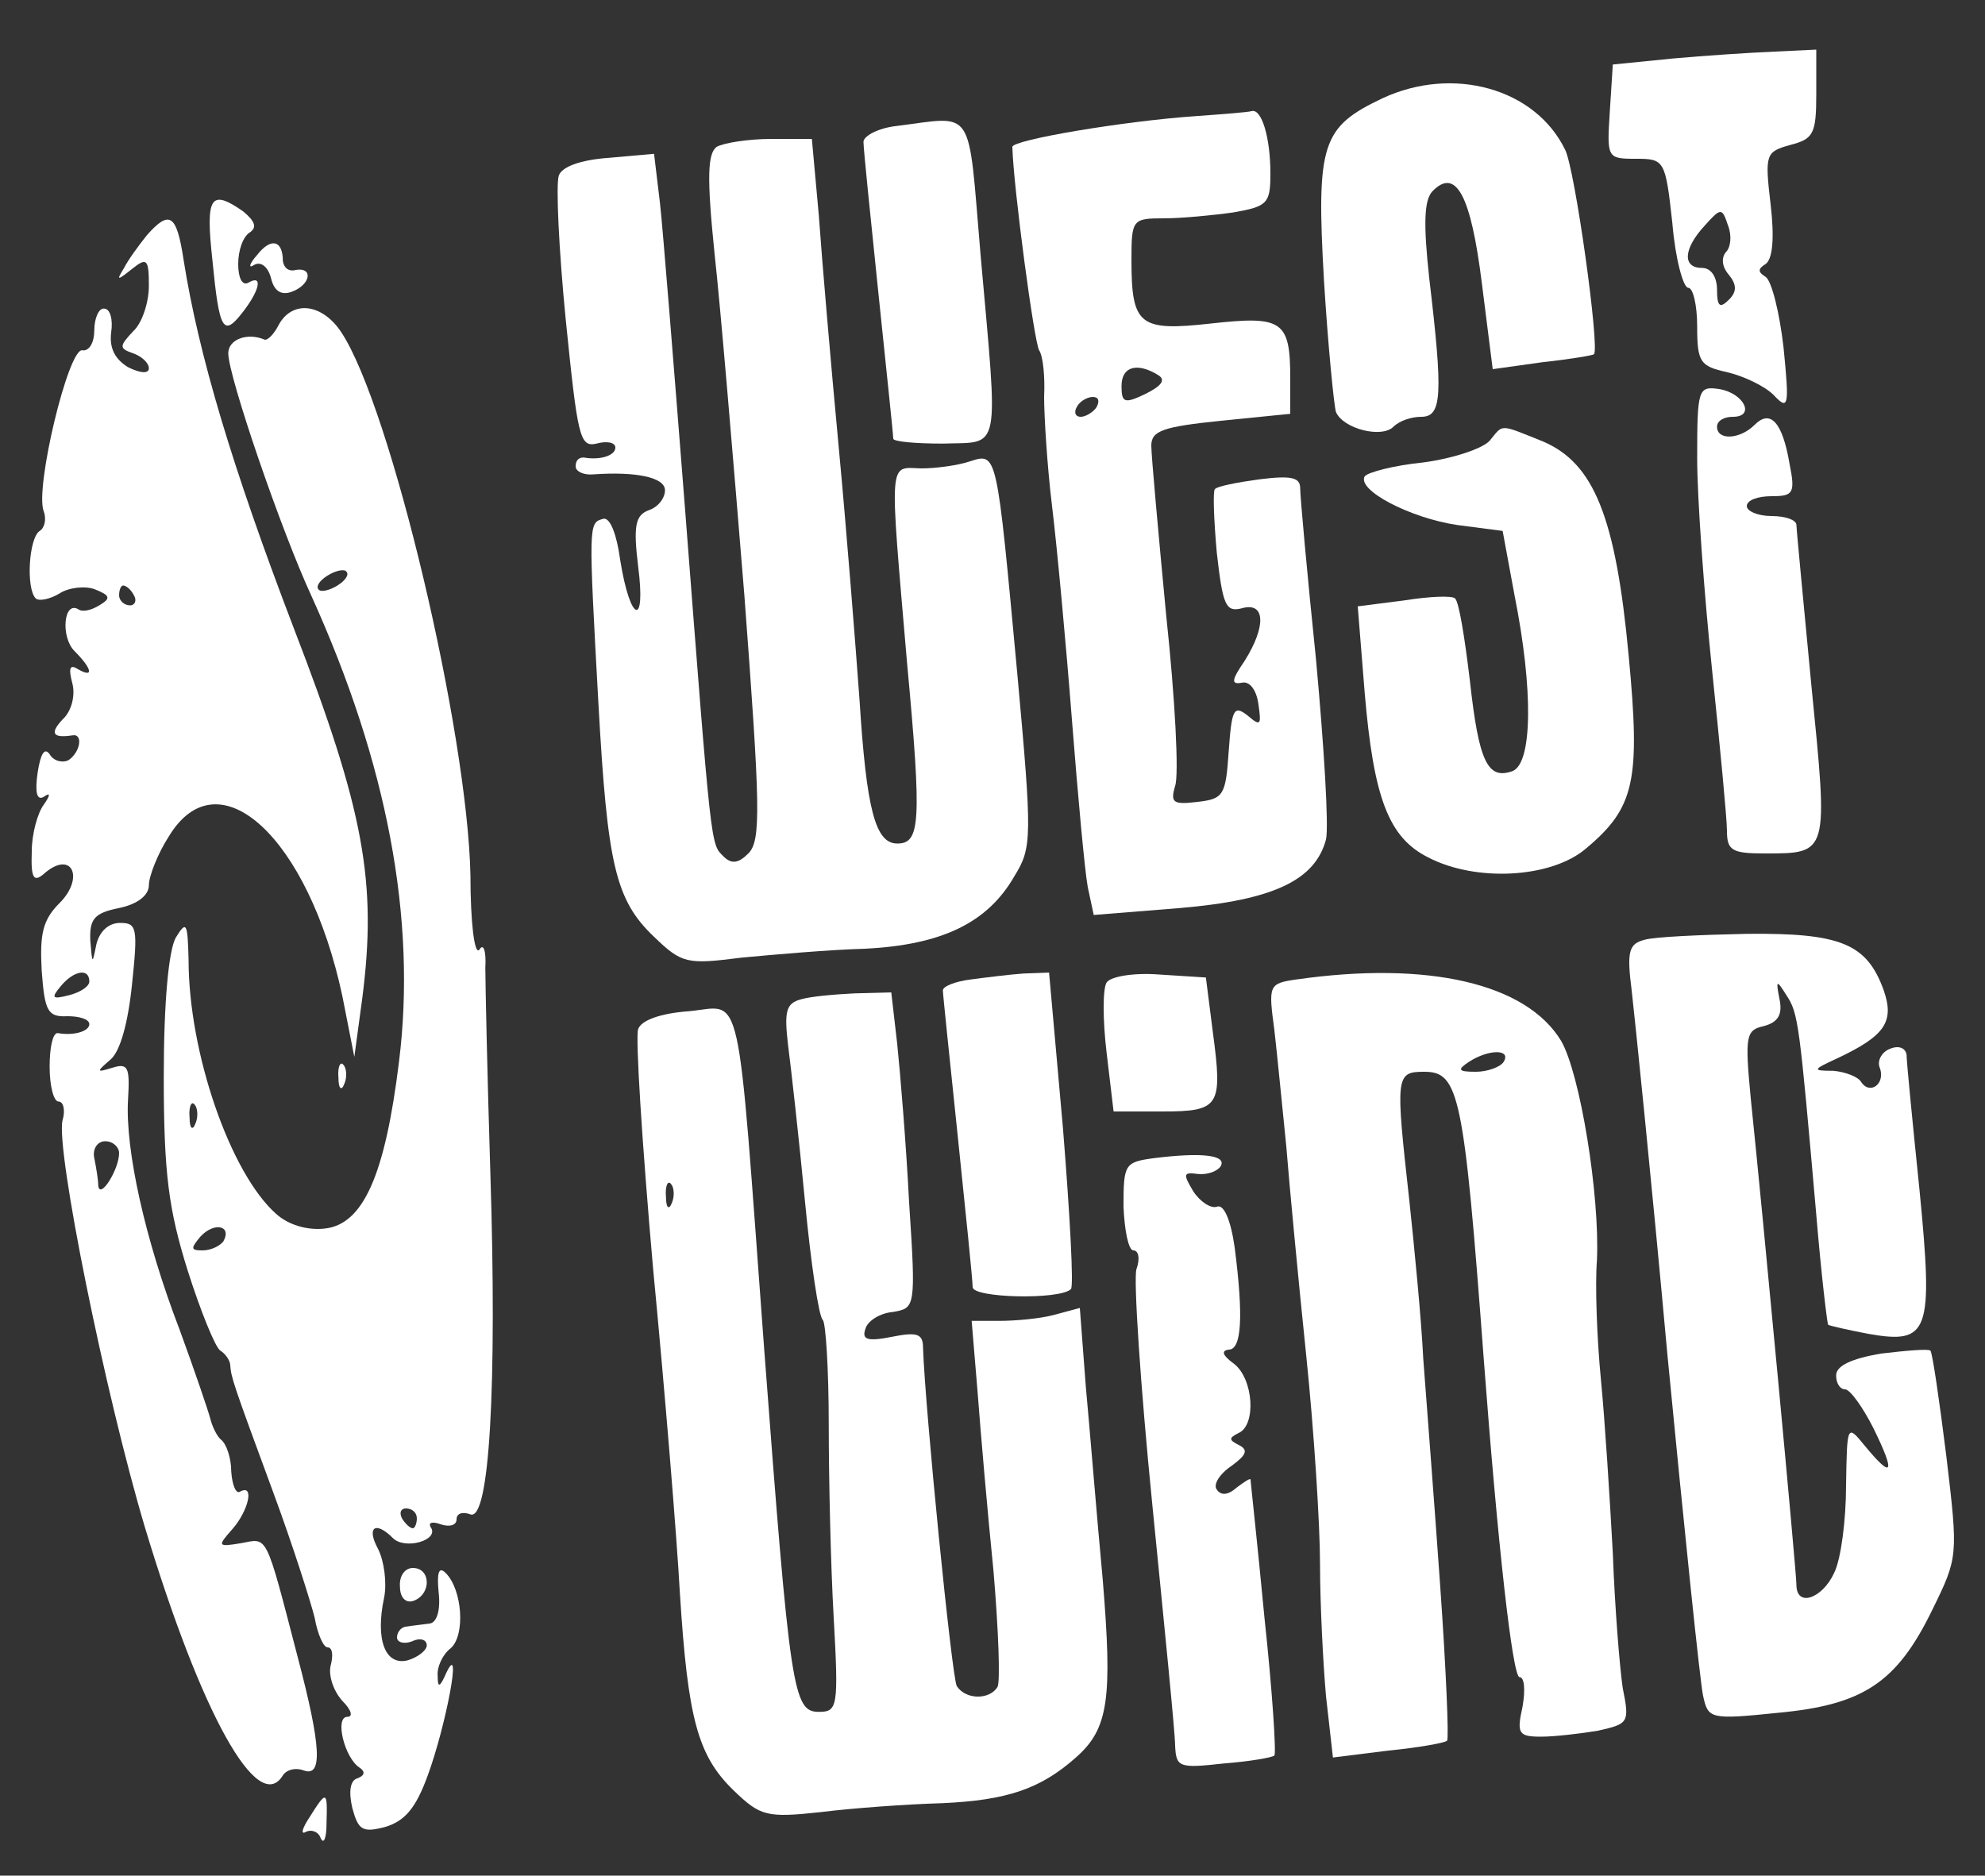 <?xml version="1.0" standalone="no"?>
<!DOCTYPE svg PUBLIC "-//W3C//DTD SVG 20010904//EN"
 "http://www.w3.org/TR/2001/REC-SVG-20010904/DTD/svg10.dtd">
<svg version="1.0" xmlns="http://www.w3.org/2000/svg"
 width="200pt" height="189pt" viewBox="0 0 200 189"
 preserveAspectRatio="xMidYMid meet">

<rect x="0" y="0" width="200" height="189" fill="#333333" stroke="none"/>

<g transform="translate(0,189) scale(0.1,-0.1)"
fill="#ffffff" stroke="none">
<path d="M1685 1831 l-60 -6 -3 -47 c-3 -47 -3 -48 26 -48 29 0 30 -1 37 -65
3 -36 11 -65 16 -65 5 0 9 -18 9 -39 0 -36 3 -40 30 -46 17 -4 38 -14 47 -23
15 -16 16 -12 10 48 -4 35 -12 67 -18 71 -8 5 -8 8 0 13 7 5 9 26 5 60 -6 51
-5 53 20 60 23 6 26 11 26 51 l0 45 -42 -2 c-24 -1 -70 -4 -103 -7z m54 -195
c-5 -6 -4 -15 3 -23 8 -10 8 -17 0 -25 -9 -9 -12 -7 -12 10 0 13 -6 22 -15 22
-20 0 -19 19 2 42 17 19 18 19 24 1 4 -10 3 -22 -2 -27z"/>
<path d="M1393 1791 c-61 -29 -67 -45 -59 -184 4 -65 10 -125 12 -132 7 -17
46 -27 58 -15 6 6 18 10 28 10 21 0 22 22 8 140 -6 55 -5 78 3 87 24 25 39 -4
50 -92 l11 -87 50 7 c28 3 51 7 52 8 6 6 -19 186 -29 206 -30 62 -113 85 -184
52z"/>
<path d="M1205 1773 c-73 -5 -185 -24 -185 -31 1 -40 22 -197 27 -205 4 -6 6
-27 5 -47 0 -19 3 -69 8 -110 5 -41 14 -138 20 -215 6 -77 13 -153 16 -169 l6
-28 87 7 c94 8 136 28 147 69 3 13 -2 94 -10 181 -9 87 -16 165 -16 173 0 11
-9 13 -41 9 -22 -3 -43 -7 -45 -10 -2 -2 -1 -31 2 -64 6 -53 9 -60 25 -56 24
7 25 -18 3 -53 -13 -19 -14 -24 -3 -22 8 2 15 -7 17 -22 3 -21 2 -22 -11 -11
-14 11 -16 6 -19 -36 -3 -44 -5 -48 -31 -51 -25 -3 -28 -1 -23 16 4 11 0 88
-9 172 -8 84 -15 161 -15 171 0 15 12 19 70 25 l70 7 0 36 c0 58 -8 63 -80 55
-72 -8 -80 -2 -80 64 0 41 1 42 33 42 17 0 49 3 70 6 34 6 37 9 37 39 0 37 -9
66 -19 63 -3 -1 -28 -3 -56 -5z m-38 -261 c8 -5 3 -11 -13 -19 -21 -10 -24 -9
-24 8 0 20 16 24 37 11z m-62 -32 c-3 -5 -11 -10 -16 -10 -6 0 -7 5 -4 10 3 6
11 10 16 10 6 0 7 -4 4 -10z"/>
<path d="M903 1763 c-18 -2 -33 -10 -33 -16 0 -7 7 -75 15 -152 8 -77 15 -143
15 -147 0 -3 22 -5 50 -5 59 2 56 -13 38 190 -13 152 -5 140 -85 130z"/>
<path d="M722 1742 c-9 -7 -10 -30 -2 -108 6 -54 19 -209 30 -344 16 -213 17
-247 4 -260 -10 -10 -17 -11 -25 -3 -13 13 -12 3 -39 353 -11 140 -22 278 -25
305 l-6 50 -45 -4 c-29 -2 -48 -9 -51 -18 -3 -9 0 -74 7 -145 12 -118 14 -129
31 -125 11 3 19 1 19 -4 0 -8 -15 -13 -32 -10 -5 0 -8 -3 -8 -9 0 -5 8 -9 18
-8 43 3 72 -3 72 -16 0 -8 -7 -17 -16 -20 -14 -5 -16 -16 -11 -57 8 -62 -8
-56 -18 6 -4 29 -11 45 -18 42 -14 -4 -14 -6 -4 -187 9 -161 17 -197 56 -234
28 -27 33 -28 88 -21 32 3 88 8 125 9 77 4 123 26 150 73 18 29 18 39 3 204
-21 225 -20 223 -48 214 -12 -4 -34 -7 -49 -7 -33 1 -32 13 -14 -197 15 -161
13 -181 -10 -181 -22 0 -31 34 -38 145 -4 55 -13 170 -21 255 -8 85 -17 190
-20 233 l-7 77 -41 0 c-23 0 -48 -4 -55 -8z"/>
<path d="M214 1628 c7 -72 11 -78 31 -52 17 22 20 38 5 29 -6 -3 -10 5 -10 19
0 14 5 28 12 32 7 5 5 11 -7 21 -33 23 -38 15 -31 -49z"/>
<path d="M148 1653 c-8 -10 -19 -25 -23 -33 -8 -13 -7 -13 8 -1 15 12 17 10
17 -17 0 -17 -7 -38 -16 -46 -14 -15 -14 -17 0 -22 9 -3 16 -10 16 -15 0 -6
-9 -5 -21 1 -13 8 -19 19 -17 35 2 13 -1 24 -7 24 -5 1 -10 -9 -10 -22 0 -12
-5 -21 -12 -20 -14 3 -48 -139 -39 -162 3 -8 1 -17 -4 -20 -11 -7 -14 -58 -4
-68 3 -3 14 -1 24 5 9 6 26 8 36 4 15 -6 16 -9 4 -16 -8 -5 -17 -7 -21 -4 -15
9 -18 -28 -4 -42 18 -18 20 -28 3 -18 -8 5 -9 0 -5 -15 3 -12 -1 -28 -10 -36
-13 -14 -10 -19 10 -16 11 2 8 -17 -4 -25 -6 -3 -15 -1 -19 6 -5 7 -9 1 -12
-18 -3 -20 -1 -29 6 -25 7 5 7 2 0 -8 -6 -8 -12 -29 -12 -47 -1 -28 2 -32 14
-21 27 22 39 -6 14 -31 -17 -17 -20 -31 -18 -68 3 -41 6 -47 26 -46 12 0 22
-3 22 -8 0 -7 -15 -12 -32 -9 -5 0 -8 -15 -8 -34 0 -19 4 -35 9 -35 5 0 7 -9
4 -19 -7 -29 43 -276 83 -410 57 -189 114 -291 139 -250 4 6 13 8 21 5 19 -7
18 23 -6 114 -33 127 -30 120 -57 115 -24 -4 -24 -3 -9 14 16 18 23 46 8 38
-4 -3 -8 6 -9 20 0 14 -5 28 -10 32 -4 3 -9 13 -11 21 -2 8 -16 49 -31 90 -35
91 -55 182 -52 232 2 33 0 37 -16 32 -16 -5 -16 -4 -2 8 10 8 18 37 22 76 6
57 5 62 -12 62 -12 0 -21 -9 -24 -22 -4 -20 -4 -20 -6 4 -1 22 4 28 29 33 19
4 30 13 30 23 0 9 9 32 20 49 50 83 141 -1 175 -161 l12 -61 8 59 c15 117 2
189 -69 373 -62 162 -96 276 -111 371 -7 46 -14 51 -37 25z m-13 -363 c3 -5 1
-10 -4 -10 -6 0 -11 5 -11 10 0 6 2 10 4 10 3 0 8 -4 11 -10z m-45 -389 c0 -5
-9 -11 -21 -14 -16 -4 -18 -3 -8 9 13 16 29 19 29 5z m30 -173 c0 -16 -19 -47
-21 -33 0 6 -2 18 -4 28 -2 9 3 17 11 17 8 0 14 -6 14 -12z"/>
<path d="M259 1633 c-8 -9 -9 -14 -3 -10 7 4 14 -2 17 -13 3 -13 10 -18 21
-14 19 7 22 25 4 22 -7 -2 -12 2 -13 9 0 21 -12 24 -26 6z"/>
<path d="M281 1563 c-5 -10 -12 -17 -15 -15 -17 7 -36 0 -36 -14 0 -23 53
-178 84 -245 76 -168 106 -325 88 -469 -14 -114 -36 -164 -75 -168 -18 -2 -37
4 -49 15 -46 41 -88 162 -88 256 -1 37 -2 40 -13 22 -7 -13 -12 -64 -12 -140
0 -98 5 -134 24 -195 13 -41 28 -78 33 -81 5 -3 10 -10 10 -15 1 -12 2 -16 43
-127 20 -54 38 -111 42 -127 3 -17 9 -30 13 -30 5 0 6 -8 3 -19 -2 -10 3 -25
12 -35 9 -9 11 -16 5 -16 -13 0 -3 -41 12 -51 6 -4 6 -8 -2 -11 -7 -2 -9 -13
-5 -30 6 -22 10 -25 33 -19 20 6 31 19 43 52 18 49 35 137 19 104 -7 -16 -9
-16 -9 -4 -1 9 5 22 13 28 15 13 12 59 -5 76 -7 7 -9 0 -7 -20 2 -18 -2 -30
-9 -31 -7 -1 -17 -2 -23 -3 -5 0 -10 -5 -10 -11 0 -5 7 -7 15 -4 8 4 15 2 15
-4 0 -5 -9 -12 -19 -15 -23 -6 -33 21 -24 63 3 15 0 37 -6 49 -12 22 -3 29 15
11 12 -12 47 -2 38 11 -3 5 2 6 10 3 9 -3 16 -1 16 5 0 6 6 8 14 5 19 -7 27
127 20 346 -3 96 -5 189 -5 205 1 17 -2 25 -6 18 -5 -6 -9 28 -9 75 -3 145
-80 471 -130 547 -19 29 -49 33 -63 8z m59 -263 c-8 -5 -17 -7 -19 -4 -3 3 1
9 9 14 8 5 17 7 19 4 3 -3 -1 -9 -9 -14z m-143 -542 c-3 -8 -6 -5 -6 6 -1 11
2 17 5 13 3 -3 4 -12 1 -19z m28 -119 c-4 -5 -13 -9 -21 -9 -12 0 -12 2 -2 14
14 15 32 11 23 -5z m195 -279 c0 -5 -2 -10 -4 -10 -3 0 -8 5 -11 10 -3 6 -1
10 4 10 6 0 11 -4 11 -10z"/>
<path d="M1710 1428 c0 -40 7 -136 15 -213 8 -77 15 -150 15 -162 0 -20 5 -23
38 -23 65 0 64 -1 47 170 -8 84 -15 157 -15 161 0 5 -11 9 -25 9 -14 0 -25 5
-25 10 0 6 11 10 25 10 22 0 24 3 18 33 -7 41 -19 55 -35 39 -15 -15 -38 -16
-38 -2 0 6 7 10 16 10 23 0 11 24 -14 28 -21 3 -22 0 -22 -70z"/>
<path d="M1501 1446 c-7 -8 -37 -18 -67 -22 -30 -3 -56 -10 -59 -14 -8 -14 46
-42 93 -49 l46 -6 12 -65 c19 -95 18 -169 -2 -177 -25 -9 -34 9 -43 91 -5 42
-11 80 -15 83 -3 3 -26 2 -51 -2 l-47 -6 7 -87 c9 -106 24 -146 64 -166 48
-25 124 -21 159 9 49 41 55 68 43 194 -13 140 -35 194 -86 216 -45 18 -40 18
-54 1z"/>
<path d="M1657 943 c-16 -4 -18 -12 -13 -51 3 -26 20 -191 36 -367 17 -176 33
-331 36 -344 5 -23 7 -24 75 -17 86 8 120 30 156 104 26 53 26 54 14 155 -7
56 -14 104 -16 106 -2 2 -25 0 -50 -3 -29 -5 -45 -12 -45 -22 0 -8 4 -14 9
-14 5 0 18 -18 29 -40 22 -45 19 -51 -9 -17 -18 22 -18 22 -19 -40 0 -34 -5
-74 -12 -88 -12 -26 -38 -35 -38 -12 0 13 -34 375 -46 490 -6 63 -5 69 13 73
15 4 19 12 16 27 -4 20 -3 20 7 4 12 -18 13 -28 30 -221 5 -60 11 -110 12
-111 2 -1 19 -5 40 -9 62 -11 66 1 52 145 -7 68 -13 129 -13 136 -1 7 -8 10
-17 6 -8 -3 -13 -12 -10 -19 6 -16 -10 -28 -19 -14 -3 5 -16 10 -28 11 -21 0
-21 1 3 12 49 23 59 37 48 69 -17 47 -43 58 -138 57 -47 -1 -93 -3 -103 -6z"/>
<path d="M978 903 c-16 -2 -28 -7 -28 -11 0 -4 7 -70 15 -147 8 -77 15 -145
15 -152 0 -11 88 -13 99 -2 3 2 -1 75 -8 162 l-14 157 -26 -1 c-14 -1 -38 -4
-53 -6z"/>
<path d="M1115 900 c-4 -6 -4 -38 0 -71 l7 -59 49 0 c58 0 61 5 51 80 l-7 55
-47 3 c-26 2 -49 -2 -53 -8z"/>
<path d="M1306 903 c-28 -4 -28 -6 -22 -51 3 -26 8 -78 12 -117 3 -38 12 -133
20 -210 8 -77 14 -172 14 -211 0 -39 3 -99 6 -133 l7 -62 56 7 c31 3 58 8 59
10 2 1 -1 72 -7 157 -6 85 -14 188 -17 228 -2 41 -9 112 -14 159 -14 126 -14
130 15 130 35 0 40 -22 60 -290 14 -186 29 -320 36 -320 5 0 6 -13 3 -30 -6
-27 -4 -30 19 -30 13 0 39 3 57 6 31 7 32 8 25 43 -3 20 -8 81 -10 136 -3 55
-8 134 -12 175 -4 41 -6 95 -4 120 3 66 -17 188 -36 221 -35 58 -134 81 -267
62z m209 -83 c-3 -5 -16 -10 -28 -10 -18 0 -19 2 -7 10 20 13 43 13 35 0z"/>
<path d="M807 883 c-15 -4 -17 -12 -13 -46 3 -23 11 -94 17 -157 6 -63 14
-117 18 -120 3 -3 6 -50 6 -105 0 -55 2 -143 5 -195 5 -90 4 -95 -15 -95 -26
0 -29 21 -55 365 -28 377 -21 346 -76 341 -28 -2 -48 -9 -51 -18 -3 -7 4 -116
15 -241 12 -125 24 -272 27 -327 8 -127 18 -164 54 -199 27 -26 33 -28 88 -22
32 4 87 8 123 9 64 3 98 14 134 46 33 29 37 59 27 180 -6 64 -13 151 -17 194
l-6 79 -26 -7 c-15 -4 -40 -6 -55 -6 l-28 0 6 -72 c3 -40 10 -121 16 -180 5
-59 7 -112 4 -117 -8 -13 -32 -13 -41 1 -5 9 -32 280 -34 341 0 14 -6 16 -31
11 -25 -5 -31 -3 -27 8 2 8 15 16 28 17 22 4 23 4 16 110 -3 59 -9 131 -12
160 l-6 52 -37 -1 c-20 -1 -44 -3 -54 -6z m-130 -205 c-3 -8 -6 -5 -6 6 -1 11
2 17 5 13 3 -3 4 -12 1 -19z"/>
<path d="M341 804 c0 -11 3 -14 6 -6 3 7 2 16 -1 19 -3 4 -6 -2 -5 -13z"/>
<path d="M1163 723 c-30 -4 -31 -6 -31 -49 1 -24 5 -44 10 -44 5 0 7 -8 3 -19
-3 -10 4 -117 16 -237 12 -121 23 -230 23 -243 1 -22 4 -23 49 -18 26 2 49 6
51 8 2 2 -2 65 -10 139 -7 74 -14 137 -14 139 0 2 -6 -2 -14 -8 -9 -8 -16 -8
-20 -2 -4 5 3 16 15 24 15 11 17 16 7 21 -10 5 -10 7 0 12 18 8 15 55 -5 70
-11 8 -13 13 -5 14 13 0 15 33 6 103 -4 28 -11 44 -18 41 -6 -2 -17 5 -24 16
-10 17 -10 19 5 17 10 -1 20 3 23 8 6 11 -19 14 -67 8z"/>
<path d="M403 291 c0 -11 6 -17 14 -14 18 7 17 33 -1 33 -8 0 -14 -8 -13 -19z"/>
<path d="M312 59 c-8 -12 -9 -18 -4 -15 6 3 13 0 15 -6 3 -7 6 -1 6 15 1 33 0
33 -17 6z"/>
</g>
</svg>
